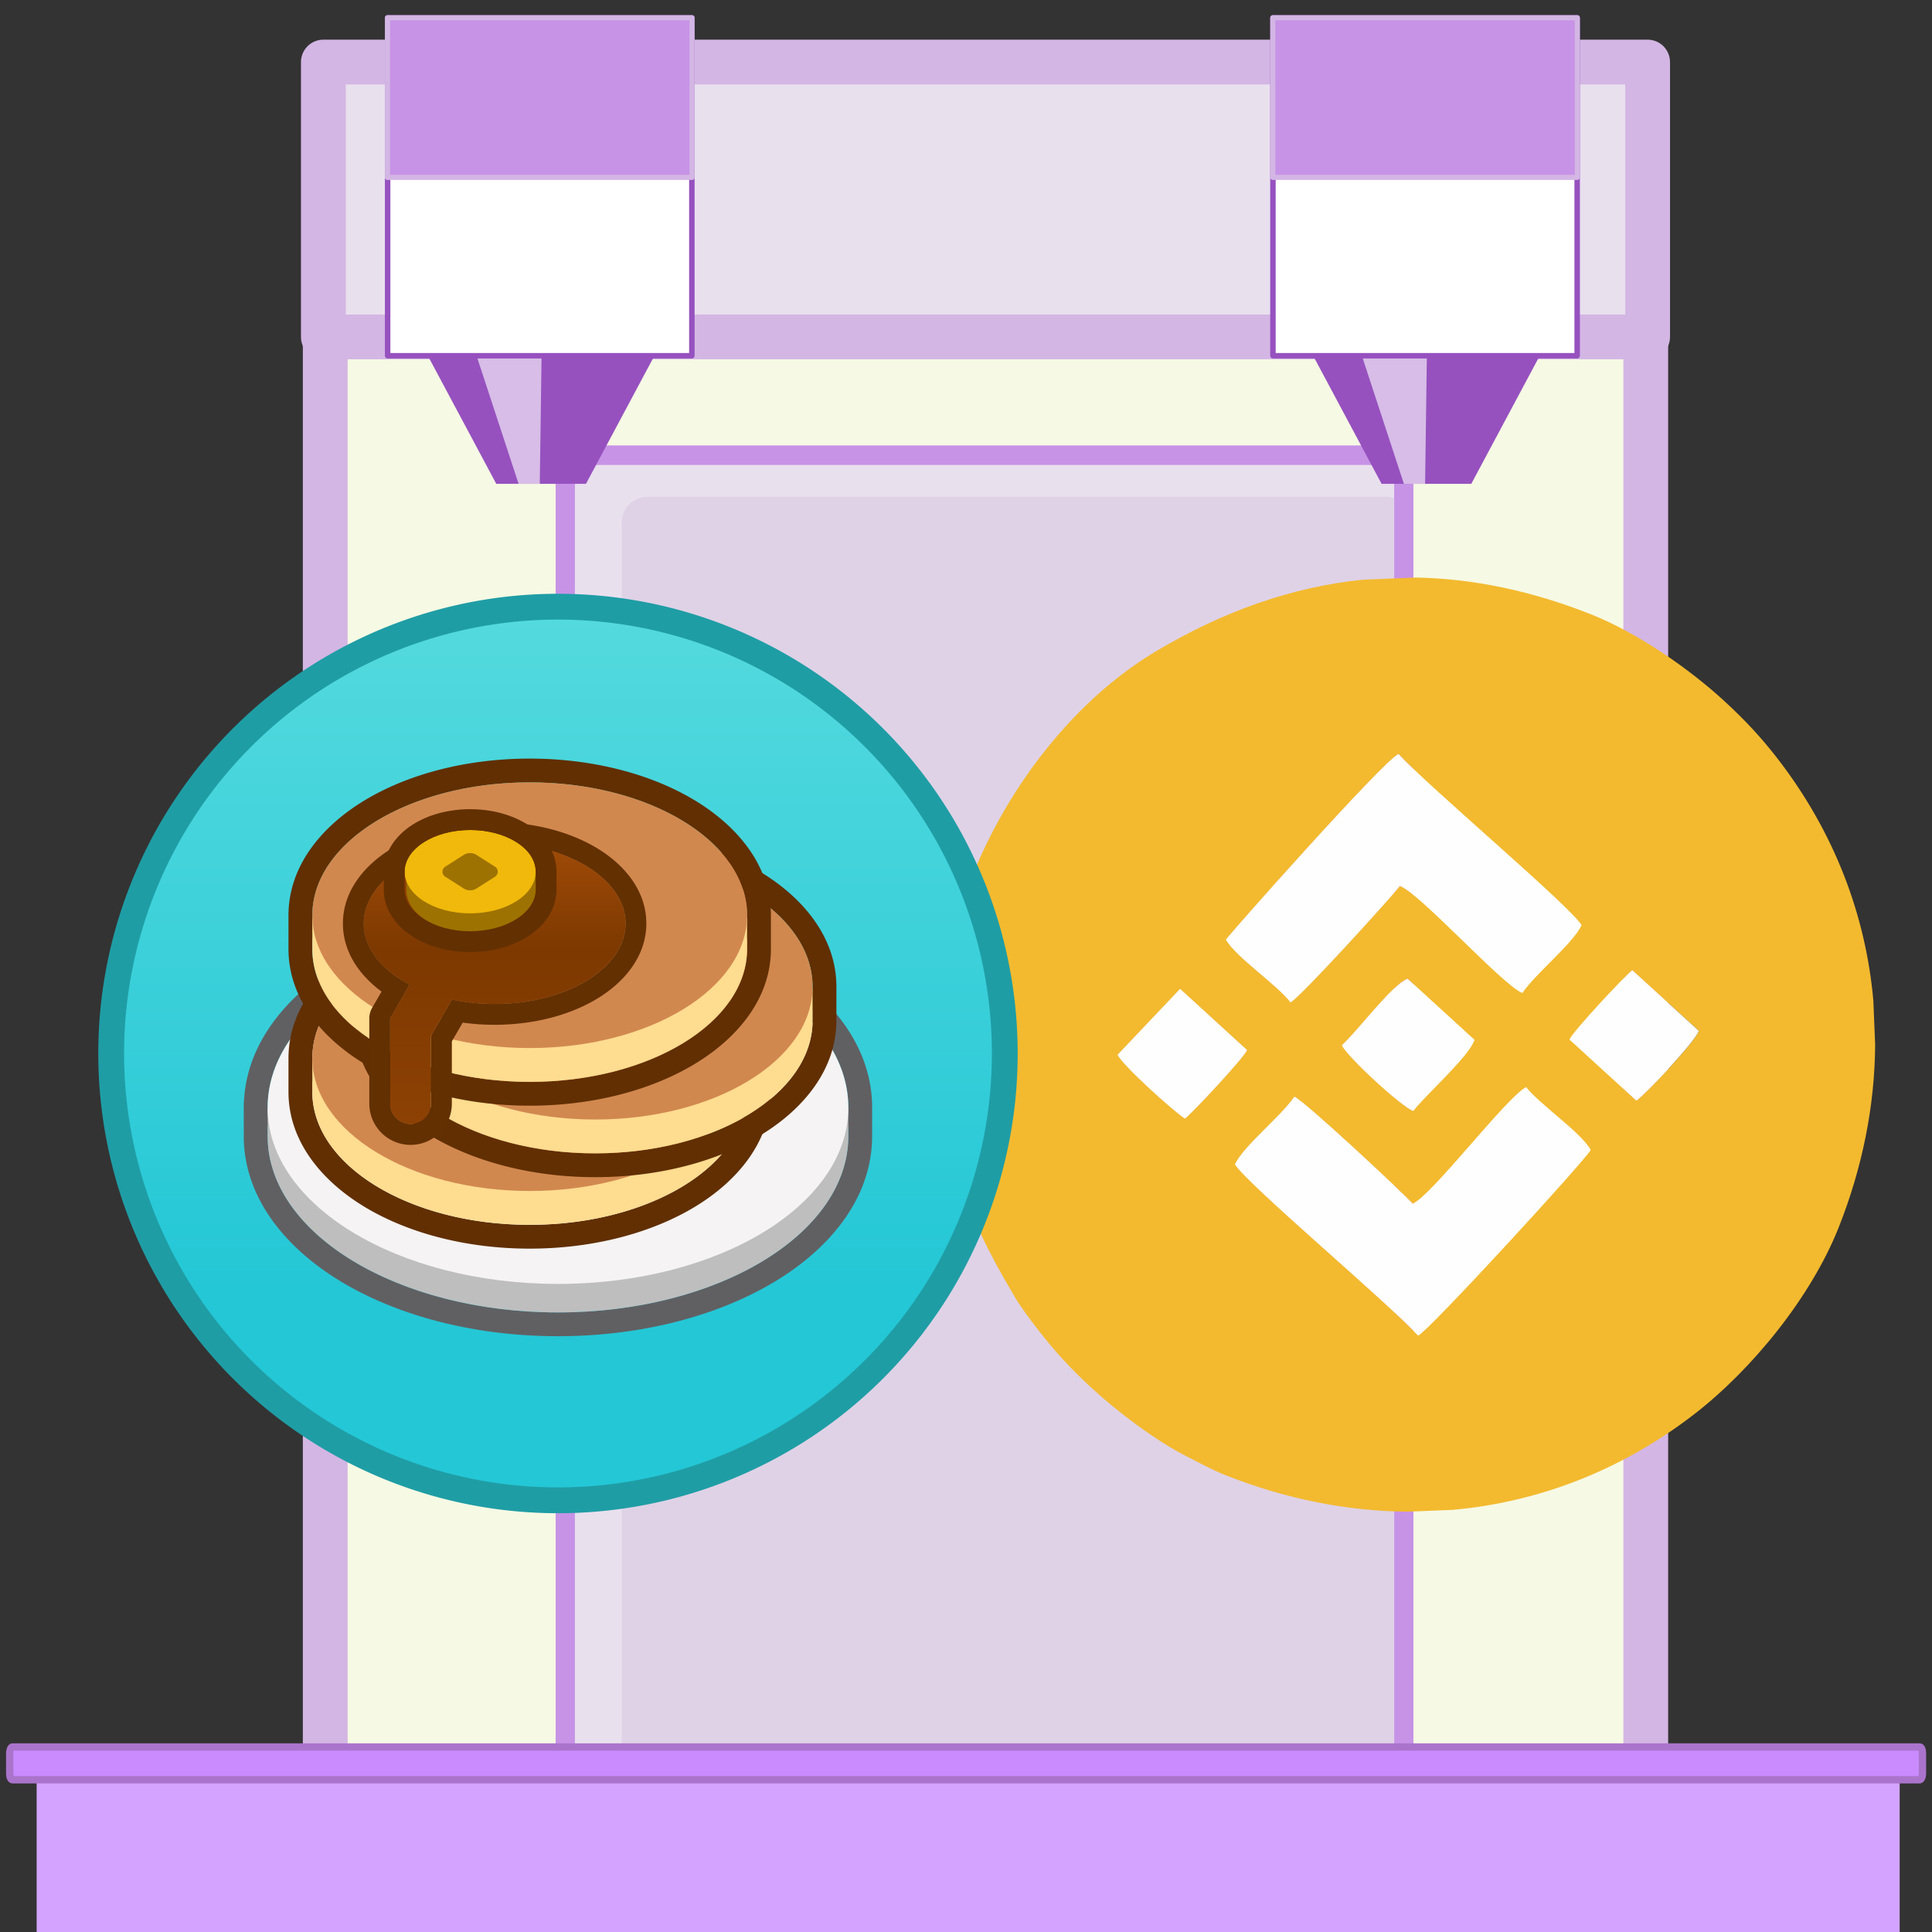 <?xml version="1.0" encoding="UTF-8" standalone="no"?>
<svg
   xmlns:dc="http://purl.org/dc/elements/1.1/"
   xmlns:cc="http://creativecommons.org/ns#"
   xmlns:rdf="http://www.w3.org/1999/02/22-rdf-syntax-ns#"
   xmlns:svg="http://www.w3.org/2000/svg"
   xmlns="http://www.w3.org/2000/svg"
   xmlns:xlink="http://www.w3.org/1999/xlink"
   xmlns:sodipodi="http://sodipodi.sourceforge.net/DTD/sodipodi-0.dtd"
   xmlns:inkscape="http://www.inkscape.org/namespaces/inkscape"
   width="64mm"
   height="64mm"
   viewBox="0 0 64 64"
   version="1.1"
   id="svg923"
   sodipodi:docname="cake_bnb.svg"
   inkscape:version="1.0.1 (3bc2e813f5, 2020-09-07)"
   inkscape:export-filename="bnb_busd.png"
   inkscape:export-xdpi="136.95"
   inkscape:export-ydpi="136.95">
  <rect x="0" y="0" width="64" height="64" fill="#333333" stroke="none"/>
  <defs
     id="defs917">
    <linearGradient
       id="D-3"
       x1="125.5"
       y1="29"
       x2="125.5"
       y2="116"
       xlink:href="#G"
       gradientTransform="matrix(0.265,0,0,0.265,-97.461,36.758)">
      <stop
         stop-color="#54dade"
         id="stop91-6" />
      <stop
         offset=".762"
         stop-color="#24c7d6"
         id="stop93-7" />
    </linearGradient>
    <linearGradient
       id="G"
       gradientUnits="userSpaceOnUse" />
    <linearGradient
       id="E-5"
       x1="119.469"
       y1="52.268"
       x2="119.469"
       y2="79.165"
       xlink:href="#G"
       gradientTransform="matrix(0.265,0,0,0.265,-97.461,36.758)">
      <stop
         stop-color="#9f4a08"
         id="stop96-3" />
      <stop
         offset=".37"
         stop-color="#7d3900"
         id="stop98-5" />
      <stop
         offset="1"
         stop-color="#8d4104"
         id="stop100-6" />
    </linearGradient>
  </defs>
  <sodipodi:namedview
     id="base"
     pagecolor="#ffffff"
     bordercolor="#666666"
     borderopacity="1.0"
     inkscape:pageopacity="0.0"
     inkscape:pageshadow="2"
     inkscape:zoom="1.4"
     inkscape:cx="74.008442"
     inkscape:cy="116.73663"
     inkscape:document-units="mm"
     inkscape:current-layer="layer1"
     inkscape:document-rotation="0"
     showgrid="false"
     inkscape:window-width="1346"
     inkscape:window-height="1016"
     inkscape:window-x="50"
     inkscape:window-y="27"
     inkscape:window-maximized="0"
     borderlayer="true"
     inkscape:pagecheckerboard="true"
     inkscape:snap-global="false" />
  <g
     inkscape:label="Capa 1"
     inkscape:groupmode="layer"
     id="layer1">
    <rect
       style="display:inline;opacity:1;fill:#f6f9e4;fill-opacity:1;stroke:#d3b6e4;stroke-width:1.484;stroke-linecap:round;stroke-linejoin:round;stroke-miterlimit:4;stroke-dasharray:none;stroke-opacity:1"
       id="rect1189"
       width="43.744"
       height="53.233"
       x="10.774"
       y="8.17" />
    <rect
       style="display:inline;opacity:1;fill:#e9e0ee;fill-opacity:1;stroke:#c793e6;stroke-width:0.634;stroke-linecap:round;stroke-linejoin:round;stroke-miterlimit:4;stroke-dasharray:none;stroke-opacity:1"
       id="rect1990"
       width="27.779"
       height="45.689"
       x="18.724"
       y="15.078"
       ry="0.848" />
    <rect
       style="display:inline;opacity:1;fill:#dfd2e6;fill-opacity:1;stroke:none;stroke-width:0.634;stroke-linecap:round;stroke-linejoin:round;stroke-miterlimit:4;stroke-dasharray:none;stroke-opacity:1"
       id="rect1990-7"
       width="26.185"
       height="45.389"
       x="20.596"
       y="16.456"
       ry="0.848" />
    <rect
       style="display:inline;opacity:1;fill:none;fill-opacity:1;stroke:#c793e6;stroke-width:0.634;stroke-linecap:round;stroke-linejoin:round;stroke-miterlimit:4;stroke-dasharray:none;stroke-opacity:1"
       id="rect1990-3"
       width="27.779"
       height="45.689"
       x="18.724"
       y="15.078"
       ry="0.848" />
    <rect
       style="display:inline;opacity:1;fill:#e9e0ee;fill-opacity:1;stroke:#d3b6e4;stroke-width:1.484;stroke-linecap:round;stroke-linejoin:round;stroke-miterlimit:4;stroke-dasharray:none;stroke-opacity:1"
       id="rect1189-3"
       width="43.867"
       height="9.105"
       x="10.712"
       y="2.056" />
    <rect
       style="display:inline;opacity:1;fill:#d3a3ff;fill-opacity:1;stroke:none;stroke-width:0.084;stroke-linecap:round;stroke-linejoin:round;stroke-miterlimit:4;stroke-dasharray:none;stroke-opacity:1"
       id="rect1222"
       width="61.715"
       height="5.55"
       x="1.214"
       y="58.655" />
    <path
       id="rect1151"
       style="display:inline;opacity:1;fill:#9651bf;fill-opacity:1;stroke:none;stroke-width:3.999;stroke-linecap:round;stroke-linejoin:round;stroke-miterlimit:4;stroke-dasharray:none;stroke-opacity:1"
       d="m 14.209,11.853 h 7.433 l -2.231,4.175 h -2.971 z"
       sodipodi:nodetypes="ccccc" />
    <path
       id="rect1151-0"
       style="display:inline;opacity:0.623;fill:#ffffff;fill-opacity:1;stroke:none;stroke-width:3.999;stroke-linecap:round;stroke-linejoin:round;stroke-miterlimit:4;stroke-dasharray:none;stroke-opacity:1"
       d="m 15.809,11.853 h 2.13 l -0.058,4.175 h -0.702 z"
       sodipodi:nodetypes="ccccc" />
    <rect
       style="display:inline;opacity:1;fill:#ffffff;fill-opacity:1;stroke:#9651bf;stroke-width:0.181;stroke-linecap:round;stroke-linejoin:round;stroke-miterlimit:4;stroke-dasharray:none;stroke-opacity:1"
       id="rect1169"
       width="10.078"
       height="11.193"
       x="12.841"
       y="0.592" />
    <rect
       style="display:inline;opacity:1;fill:#c793e6;fill-opacity:1;stroke:#d3b6e4;stroke-width:0.169;stroke-linecap:round;stroke-linejoin:round;stroke-miterlimit:4;stroke-dasharray:none;stroke-opacity:1"
       id="rect1169-9"
       width="10.09"
       height="5.291"
       x="12.835"
       y="0.586" />
    <rect
       style="display:inline;opacity:1;fill:#c98bff;fill-opacity:1;stroke:#ab74cc;stroke-width:0.243;stroke-linecap:round;stroke-linejoin:round;stroke-miterlimit:4;stroke-dasharray:none;stroke-opacity:1"
       id="rect1222-3"
       width="63.362"
       height="1.085"
       x="0.322"
       y="-58.956"
       transform="scale(1,-1)"
       ry="0.195"
       rx="0.088" />
    <g
       id="g1550"
       transform="matrix(0.747,0,0,0.747,72.477,68.34)">
      <path
         class="fil0"
         d="m -42.256,-39.85 c 0.378,-0.817 2.04,-2.123 2.634,-3 0.454,0.195 4.737,4.192 5.248,4.746 0.85,-0.365 4.127,-4.684 5.026,-5.168 0.662,0.82 2.421,1.996 2.862,2.779 -0.23,0.449 -7.192,8.038 -7.651,8.232 -1.359,-1.484 -7.555,-6.691 -8.118,-7.589 z m 5.695,-25.929 2.327,-0.095 c 2.543,0.047 5.131,0.587 7.771,1.634 2.046,0.813 4.33,2.391 5.922,3.858 0.903,0.832 1.626,1.605 2.37,2.571 2.485,3.228 3.884,6.896 4.222,10.698 l 0.08,1.967 c -0.019,2.698 -0.562,5.433 -1.621,8.101 -1.22,3.072 -3.838,6.299 -6.429,8.294 -3.228,2.485 -6.896,3.884 -10.698,4.222 l -1.967,0.08 c -2.698,-0.019 -5.433,-0.562 -8.101,-1.621 -0.596,-0.238 -1.085,-0.514 -1.677,-0.811 -1.396,-0.7 -3.127,-2.014 -4.246,-3.047 -0.903,-0.832 -1.626,-1.605 -2.37,-2.571 -0.34,-0.441 -0.752,-0.978 -1.054,-1.488 -2.381,-4.001 -3.05,-6.338 -3.253,-11.3 -0.267,-6.55 3.961,-14.008 9.541,-17.328 3.003,-1.786 6.06,-2.852 9.182,-3.166 z m 9.14,20.391 c 0.154,-0.358 2.421,-2.786 2.782,-3.07 l 2.952,2.687 c -0.147,0.458 -2.268,2.715 -2.769,3.092 z m -10.092,0.254 c 0.691,-0.621 2.213,-2.682 2.911,-2.947 l 2.961,2.706 c -0.216,0.717 -2.15,2.426 -2.711,3.151 -0.48,-0.144 -2.976,-2.446 -3.16,-2.91 z m -7.177,-2.496 2.965,2.711 c -0.152,0.356 -2.425,2.791 -2.752,3.036 -0.504,-0.318 -2.803,-2.395 -2.981,-2.829 z m 2.033,-2.184 c 0.081,-0.166 7.01,-7.969 7.653,-8.235 1.282,1.419 7.599,6.733 8.112,7.592 -0.38,0.808 -2.035,2.136 -2.626,3.002 -0.935,-0.409 -4.553,-4.447 -5.43,-4.742 -0.464,0.593 -4.406,4.926 -4.844,5.158 -0.67,-0.843 -2.384,-1.969 -2.866,-2.775 z"
         id="path1907"
         style="clip-rule:evenodd;fill:#f3ba2f;fill-rule:evenodd;stroke-width:0.149;image-rendering:optimizeQuality;shape-rendering:geometricPrecision;text-rendering:geometricPrecision" />
      <path
         class="fil1"
         d="m -42.256,-39.85 c 0.563,0.899 6.759,6.104 8.118,7.589 0.459,-0.194 7.421,-7.784 7.651,-8.232 -0.44,-0.783 -2.2,-1.959 -2.862,-2.779 -0.899,0.484 -4.176,4.803 -5.026,5.168 -0.51,-0.554 -4.792,-4.551 -5.248,-4.746 -0.596,0.877 -2.256,2.182 -2.634,3 z"
         id="path1909"
         style="clip-rule:evenodd;fill:#fefefe;fill-rule:evenodd;stroke-width:0.149;image-rendering:optimizeQuality;shape-rendering:geometricPrecision;text-rendering:geometricPrecision" />
      <path
         class="fil1"
         d="m -42.659,-49.813 c 0.482,0.805 2.196,1.932 2.866,2.775 0.436,-0.232 4.38,-4.564 4.844,-5.158 0.877,0.295 4.495,4.332 5.43,4.742 0.592,-0.867 2.246,-2.194 2.626,-3.002 -0.514,-0.859 -6.831,-6.173 -8.112,-7.592 -0.643,0.266 -7.571,8.068 -7.653,8.235 z"
         id="path1911"
         style="clip-rule:evenodd;fill:#fefefe;fill-rule:evenodd;stroke-width:0.149;image-rendering:optimizeQuality;shape-rendering:geometricPrecision;text-rendering:geometricPrecision" />
      <path
         class="fil1"
         d="m -37.515,-45.133 c 0.185,0.464 2.68,2.766 3.16,2.91 0.561,-0.725 2.495,-2.434 2.711,-3.151 l -2.961,-2.706 c -0.697,0.266 -2.22,2.327 -2.911,2.947 z"
         id="path1913"
         style="clip-rule:evenodd;fill:#fefefe;fill-rule:evenodd;stroke-width:0.149;image-rendering:optimizeQuality;shape-rendering:geometricPrecision;text-rendering:geometricPrecision" />
      <path
         class="fil1"
         d="m -27.421,-45.388 2.965,2.708 c 0.501,-0.378 2.622,-2.636 2.769,-3.092 l -2.952,-2.687 c -0.361,0.284 -2.628,2.712 -2.782,3.07 z"
         id="path1915"
         style="clip-rule:evenodd;fill:#fefefe;fill-rule:evenodd;stroke-width:0.149;image-rendering:optimizeQuality;shape-rendering:geometricPrecision;text-rendering:geometricPrecision" />
      <path
         class="fil1"
         d="m -47.459,-44.713 c 0.179,0.434 2.478,2.511 2.981,2.829 0.327,-0.245 2.6,-2.68 2.752,-3.036 l -2.965,-2.711 z"
         id="path1917"
         style="clip-rule:evenodd;fill:#fefefe;fill-rule:evenodd;stroke-width:0.149;image-rendering:optimizeQuality;shape-rendering:geometricPrecision;text-rendering:geometricPrecision" />
    </g>
    <path
       id="rect1151-7"
       style="display:inline;opacity:1;fill:#9651bf;fill-opacity:1;stroke:none;stroke-width:3.999;stroke-linecap:round;stroke-linejoin:round;stroke-miterlimit:4;stroke-dasharray:none;stroke-opacity:1"
       d="m 43.536,11.853 h 7.433 l -2.231,4.175 h -2.971 z"
       sodipodi:nodetypes="ccccc" />
    <path
       id="rect1151-0-5"
       style="display:inline;opacity:0.623;fill:#ffffff;fill-opacity:1;stroke:none;stroke-width:3.999;stroke-linecap:round;stroke-linejoin:round;stroke-miterlimit:4;stroke-dasharray:none;stroke-opacity:1"
       d="m 45.136,11.853 h 2.13 l -0.058,4.175 h -0.702 z"
       sodipodi:nodetypes="ccccc" />
    <rect
       style="display:inline;opacity:1;fill:#ffffff;fill-opacity:1;stroke:#9651bf;stroke-width:0.181;stroke-linecap:round;stroke-linejoin:round;stroke-miterlimit:4;stroke-dasharray:none;stroke-opacity:1"
       id="rect1169-3"
       width="10.078"
       height="11.193"
       x="42.168"
       y="0.592" />
    <rect
       style="display:inline;opacity:1;fill:#c793e6;fill-opacity:1;stroke:#d3b6e4;stroke-width:0.169;stroke-linecap:round;stroke-linejoin:round;stroke-miterlimit:4;stroke-dasharray:none;stroke-opacity:1"
       id="rect1169-9-5"
       width="10.09"
       height="5.291"
       x="42.162"
       y="0.586" />
    <g
       id="g1171"
       transform="matrix(1.286,0,0,1.286,101.117,-37.041)">
      <path
         id="circle30-2"
         style="fill:url(#D-3);stroke:#1f9da5;stroke-width:0.665;stroke-miterlimit:4;stroke-dasharray:none;stroke-opacity:1"
         d="M -52.747,55.94 A 11.509,11.509 0 0 1 -64.256,67.45 11.509,11.509 0 0 1 -75.765,55.94 11.509,11.509 0 0 1 -64.256,44.431 11.509,11.509 0 0 1 -52.747,55.94 Z" />
      <path
         d="m -71.732,57.205 -0.003,0.129 c 0,0.164 0.014,0.325 0.042,0.484 h -0.042 v 0.251 a 2.81,2.81 0 0 0 0.024,0.363 c 0.305,2.338 3.526,4.178 7.455,4.178 3.929,0 7.151,-1.84 7.455,-4.178 a 2.81,2.81 0 0 0 0.024,-0.363 v -0.251 h -0.042 c 0.028,-0.159 0.042,-0.321 0.042,-0.484 0,-0.043 -0.001,-0.087 -0.003,-0.129 -0.113,-2.448 -3.417,-4.411 -7.476,-4.411 -4.059,0 -7.363,1.963 -7.476,4.411 z m -0.614,0 c 0.056,-1.494 1.071,-2.748 2.483,-3.606 1.464,-0.889 3.448,-1.419 5.607,-1.419 2.158,0 4.143,0.53 5.607,1.419 1.413,0.858 2.428,2.112 2.483,3.606 h 0.002 v 0.864 c 0,1.55 -1.032,2.853 -2.486,3.735 -1.464,0.889 -3.448,1.419 -5.607,1.419 -2.159,0 -4.142,-0.53 -5.607,-1.419 -1.453,-0.882 -2.486,-2.185 -2.486,-3.735 v -0.864 z"
         class="B C"
         id="path32-9"
         style="fill:#606063;fill-rule:evenodd;stroke-width:0.265" />
      <path
         d="m -56.777,58.069 c 0,2.508 -3.348,4.541 -7.479,4.541 -4.13,0 -7.479,-2.033 -7.479,-4.541 v -0.719 h 14.958 z"
         fill="#bebebe"
         id="path34-1"
         style="stroke-width:0.265" />
      <path
         d="m -56.777,57.335 c 0,2.508 -3.348,4.541 -7.479,4.541 -4.13,0 -7.479,-2.033 -7.479,-4.541 0,-2.508 3.348,-4.541 7.479,-4.541 4.131,0 7.479,2.033 7.479,4.541 z"
         fill="#f5f3f3"
         id="path36-2"
         style="stroke-width:0.265" />
      <path
         d="m -70.584,56.052 v 0.009 c 0,0.206 0.03,0.409 0.087,0.605 h -0.087 v 0.266 c 0,0.117 0.009,0.233 0.029,0.348 0.285,1.727 2.67,3.074 5.571,3.074 2.9,0 5.286,-1.348 5.571,-3.074 0.019,-0.114 0.029,-0.23 0.029,-0.348 v -0.266 h -0.087 a 2.151,2.151 0 0 0 0.087,-0.588 v -0.025 c -0.007,-1.886 -2.512,-3.413 -5.599,-3.413 -3.088,0 -5.592,1.527 -5.6,3.413 z m -0.614,0 v 0 0.88 c 0,1.24 0.82,2.262 1.934,2.943 1.124,0.687 2.639,1.092 4.279,1.092 1.64,0 3.155,-0.405 4.28,-1.092 1.114,-0.681 1.934,-1.704 1.934,-2.943 v -0.852 l 2.65e-4,-0.019 c 0,-1.24 -0.82,-2.262 -1.934,-2.943 -1.124,-0.687 -2.639,-1.092 -4.279,-1.092 -1.64,0 -3.155,0.405 -4.28,1.092 -1.112,0.679 -1.93,1.699 -1.934,2.935 z"
         class="B D"
         id="path38-7"
         style="fill:#612f01;fill-rule:evenodd;stroke-width:0.265" />
      <path
         d="m -59.385,56.931 c 0,1.89 -2.507,3.422 -5.599,3.422 -3.092,0 -5.6,-1.532 -5.6,-3.422 v -0.803 h 11.199 z"
         class="E"
         id="path40-0"
         style="fill:#fedc90;stroke-width:0.265" />
      <path
         d="m -59.385,56.06 c 0,1.89 -2.507,3.422 -5.599,3.422 -3.092,0 -5.6,-1.532 -5.6,-3.422 0,-1.89 2.507,-3.422 5.6,-3.422 3.092,0 5.599,1.532 5.599,3.422 z"
         class="F"
         id="path42-9"
         style="fill:#d1884f;stroke-width:0.265" />
      <path
         d="m -68.896,54.211 v 0.009 c 0,0.206 0.03,0.409 0.087,0.605 h -0.088 v 0.266 c 0,0.117 0.01,0.233 0.029,0.348 0.285,1.727 2.671,3.074 5.571,3.074 2.9,0 5.286,-1.348 5.571,-3.074 0.019,-0.114 0.029,-0.23 0.029,-0.348 v -0.266 h -0.087 a 2.151,2.151 0 0 0 0.087,-0.588 v -0.025 c -0.008,-1.886 -2.512,-3.413 -5.6,-3.413 -3.088,0 -5.592,1.527 -5.599,3.413 z m -0.614,0 v 0 0.88 c 0,1.24 0.82,2.262 1.934,2.943 1.124,0.687 2.639,1.092 4.279,1.092 1.64,0 3.155,-0.405 4.279,-1.092 1.114,-0.681 1.934,-1.704 1.934,-2.943 v -0.871 c 0,-1.24 -0.82,-2.262 -1.934,-2.943 -1.125,-0.687 -2.639,-1.092 -4.28,-1.092 -1.64,0 -3.155,0.405 -4.279,1.092 -1.112,0.679 -1.93,1.699 -1.934,2.935 z"
         class="B D"
         id="path44-3"
         style="fill:#612f01;fill-rule:evenodd;stroke-width:0.265" />
      <path
         d="m -57.698,55.09 c 0,1.89 -2.507,3.422 -5.599,3.422 -3.092,0 -5.6,-1.532 -5.6,-3.422 v -0.803 h 11.199 z"
         class="E"
         id="path46-6"
         style="fill:#fedc90;stroke-width:0.265" />
      <path
         d="m -57.698,54.219 c 0,1.89 -2.507,3.422 -5.599,3.422 -3.092,0 -5.6,-1.532 -5.6,-3.422 0,-1.89 2.507,-3.422 5.6,-3.422 3.093,0 5.599,1.532 5.599,3.422 z"
         class="F"
         id="path48-0"
         style="fill:#d1884f;stroke-width:0.265" />
      <path
         d="m -70.584,52.37 v 0.009 c 0,0.207 0.03,0.409 0.087,0.605 h -0.087 v 0.266 c 0,0.117 0.009,0.233 0.029,0.348 0.285,1.727 2.67,3.074 5.571,3.074 2.9,0 5.286,-1.348 5.571,-3.074 0.019,-0.114 0.029,-0.23 0.029,-0.348 v -0.266 h -0.087 a 2.151,2.151 0 0 0 0.087,-0.588 v -0.025 c -0.007,-1.886 -2.512,-3.413 -5.599,-3.413 -3.088,0 -5.592,1.527 -5.6,3.413 z m -0.614,0 v 0 0.88 c 0,1.24 0.82,2.262 1.934,2.943 1.124,0.687 2.639,1.092 4.279,1.092 1.64,0 3.155,-0.405 4.28,-1.092 1.114,-0.681 1.934,-1.704 1.934,-2.943 v -0.852 l 2.65e-4,-0.019 c 0,-1.24 -0.82,-2.262 -1.934,-2.943 -1.124,-0.687 -2.639,-1.092 -4.279,-1.092 -1.64,0 -3.155,0.405 -4.28,1.092 -1.112,0.679 -1.93,1.699 -1.934,2.935 z"
         class="B D"
         id="path50-6"
         style="fill:#612f01;fill-rule:evenodd;stroke-width:0.265" />
      <path
         d="m -59.385,53.249 c 0,1.89 -2.507,3.422 -5.599,3.422 -3.092,0 -5.6,-1.532 -5.6,-3.422 v -0.803 h 11.199 z"
         class="E"
         id="path52-2"
         style="fill:#fedc90;stroke-width:0.265" />
      <path
         d="m -59.385,52.378 c 0,1.89 -2.507,3.422 -5.599,3.422 -3.092,0 -5.6,-1.532 -5.6,-3.422 0,-1.89 2.507,-3.422 5.6,-3.422 3.092,0 5.599,1.532 5.599,3.422 z"
         class="F"
         id="path54-6"
         style="fill:#d1884f;stroke-width:0.265" />
      <path
         d="m -69.26,52.591 c 0,0.631 0.459,1.196 1.182,1.576 l -0.501,0.868 h 2.65e-4 -2.65e-4 v 2.197 a 0.527,0.527 0 0 0 0.526,0.526 0.527,0.527 0 0 0 0.526,-0.526 v -1.747 l 0.539,-0.934 c 0.345,0.073 0.715,0.113 1.1,0.113 1.862,0 3.372,-0.928 3.372,-2.073 0,-1.145 -1.509,-2.073 -3.372,-2.073 -1.862,0 -3.372,0.928 -3.372,2.073 z"
         fill="url(#E)"
         id="path56-1"
         style="fill:url(#E-5);fill-rule:evenodd;stroke-width:0.265" />
      <path
         d="m -68.078,54.167 -0.23,-0.133 c -0.589,-0.373 -0.951,-0.882 -0.951,-1.443 0,-1.145 1.509,-2.073 3.372,-2.073 1.862,0 3.372,0.928 3.372,2.073 0,1.145 -1.509,2.073 -3.372,2.073 a 5.315,5.315 0 0 1 -1.1,-0.113 l -0.539,0.934 v 1.747 a 0.527,0.527 0 0 1 -0.526,0.526 0.527,0.527 0 0 1 -0.526,-0.526 v -2.197 z m -1.038,0.877 v 2.188 a 1.064,1.064 0 0 0 1.063,1.063 1.064,1.064 0 0 0 1.063,-1.063 v -1.603 l 0.28,-0.484 a 5.961,5.961 0 0 0 0.822,0.056 c 1.014,0 1.958,-0.252 2.665,-0.687 0.699,-0.43 1.243,-1.095 1.243,-1.923 0,-0.829 -0.544,-1.494 -1.243,-1.923 -0.707,-0.435 -1.651,-0.687 -2.665,-0.687 -1.014,0 -1.958,0.252 -2.665,0.687 -0.699,0.43 -1.243,1.095 -1.243,1.923 0,0.727 0.417,1.326 0.995,1.755 l -0.239,0.414 a 0.542,0.542 0 0 0 -0.054,0.123 0.534,0.534 0 0 0 -0.022,0.161 z"
         fill="#633001"
         id="path58-8"
         style="fill-rule:evenodd;stroke-width:0.265" />
      <g
         fill="#9e7200"
         id="g66-7"
         transform="matrix(0.265,0,0,0.265,-97.461,36.758)">
        <path
           id="use62-9"
           d="m 110.571,56.54 c 0,2.242 2.856,4.059 6.378,4.059 3.522,0 6.378,-1.817 6.378,-4.059 0,-2.242 -2.855,-4.059 -6.378,-4.059 -3.523,0 -6.378,1.817 -6.378,4.059 z" />
        <path
           d="m 110.57,54.8 h 12.756 v 1.739 H 110.57 Z"
           id="path64-2" />
      </g>
      <path
         id="use68-0"
         d="m -68.206,51.257 c 0,0.593 0.756,1.074 1.688,1.074 0.932,0 1.688,-0.481 1.688,-1.074 0,-0.593 -0.755,-1.074 -1.688,-1.074 -0.932,0 -1.688,0.481 -1.688,1.074 z"
         style="fill:#f0b90b;stroke-width:0.265" />
      <path
         d="m -67.159,51.128 0.475,-0.303 a 0.307,0.307 0 0 1 0.329,0 l 0.476,0.303 a 0.153,0.153 0 0 1 0,0.259 l -0.476,0.303 a 0.307,0.307 0 0 1 -0.329,0 l -0.475,-0.303 a 0.153,0.153 0 0 1 0,-0.259 z"
         fill="#9e7200"
         id="path70-2"
         style="stroke-width:0.265" />
      <path
         d="m -68,50.045 c 0.404,-0.257 0.929,-0.398 1.482,-0.398 0.552,0 1.078,0.142 1.481,0.398 0.398,0.253 0.743,0.669 0.743,1.212 v 0.46 c 0,0.544 -0.345,0.959 -0.743,1.212 -0.404,0.257 -0.929,0.398 -1.481,0.398 -0.552,0 -1.078,-0.142 -1.482,-0.398 -0.397,-0.253 -0.743,-0.669 -0.743,-1.212 v -0.46 c 0,-0.544 0.346,-0.959 0.743,-1.212 z m 1.482,0.138 c -0.932,0 -1.688,0.481 -1.688,1.074 v 0.46 c 0,0.593 0.755,1.074 1.688,1.074 0.932,0 1.688,-0.481 1.688,-1.074 v -0.46 c 0,-0.593 -0.756,-1.074 -1.688,-1.074 z"
         fill="#633001"
         class="B"
         id="path72-3"
         style="fill-rule:evenodd;stroke-width:0.265" />
      <path
         id="circle74-7"
         style="opacity:0;mix-blend-mode:multiply;stroke:#191326;stroke-width:0.751"
         d="M -53.122,55.94 A 11.134,11.134 0 0 1 -64.256,67.075 11.134,11.134 0 0 1 -75.39,55.94 11.134,11.134 0 0 1 -64.256,44.806 11.134,11.134 0 0 1 -53.122,55.94 Z" />
    </g>
  </g>
</svg>
